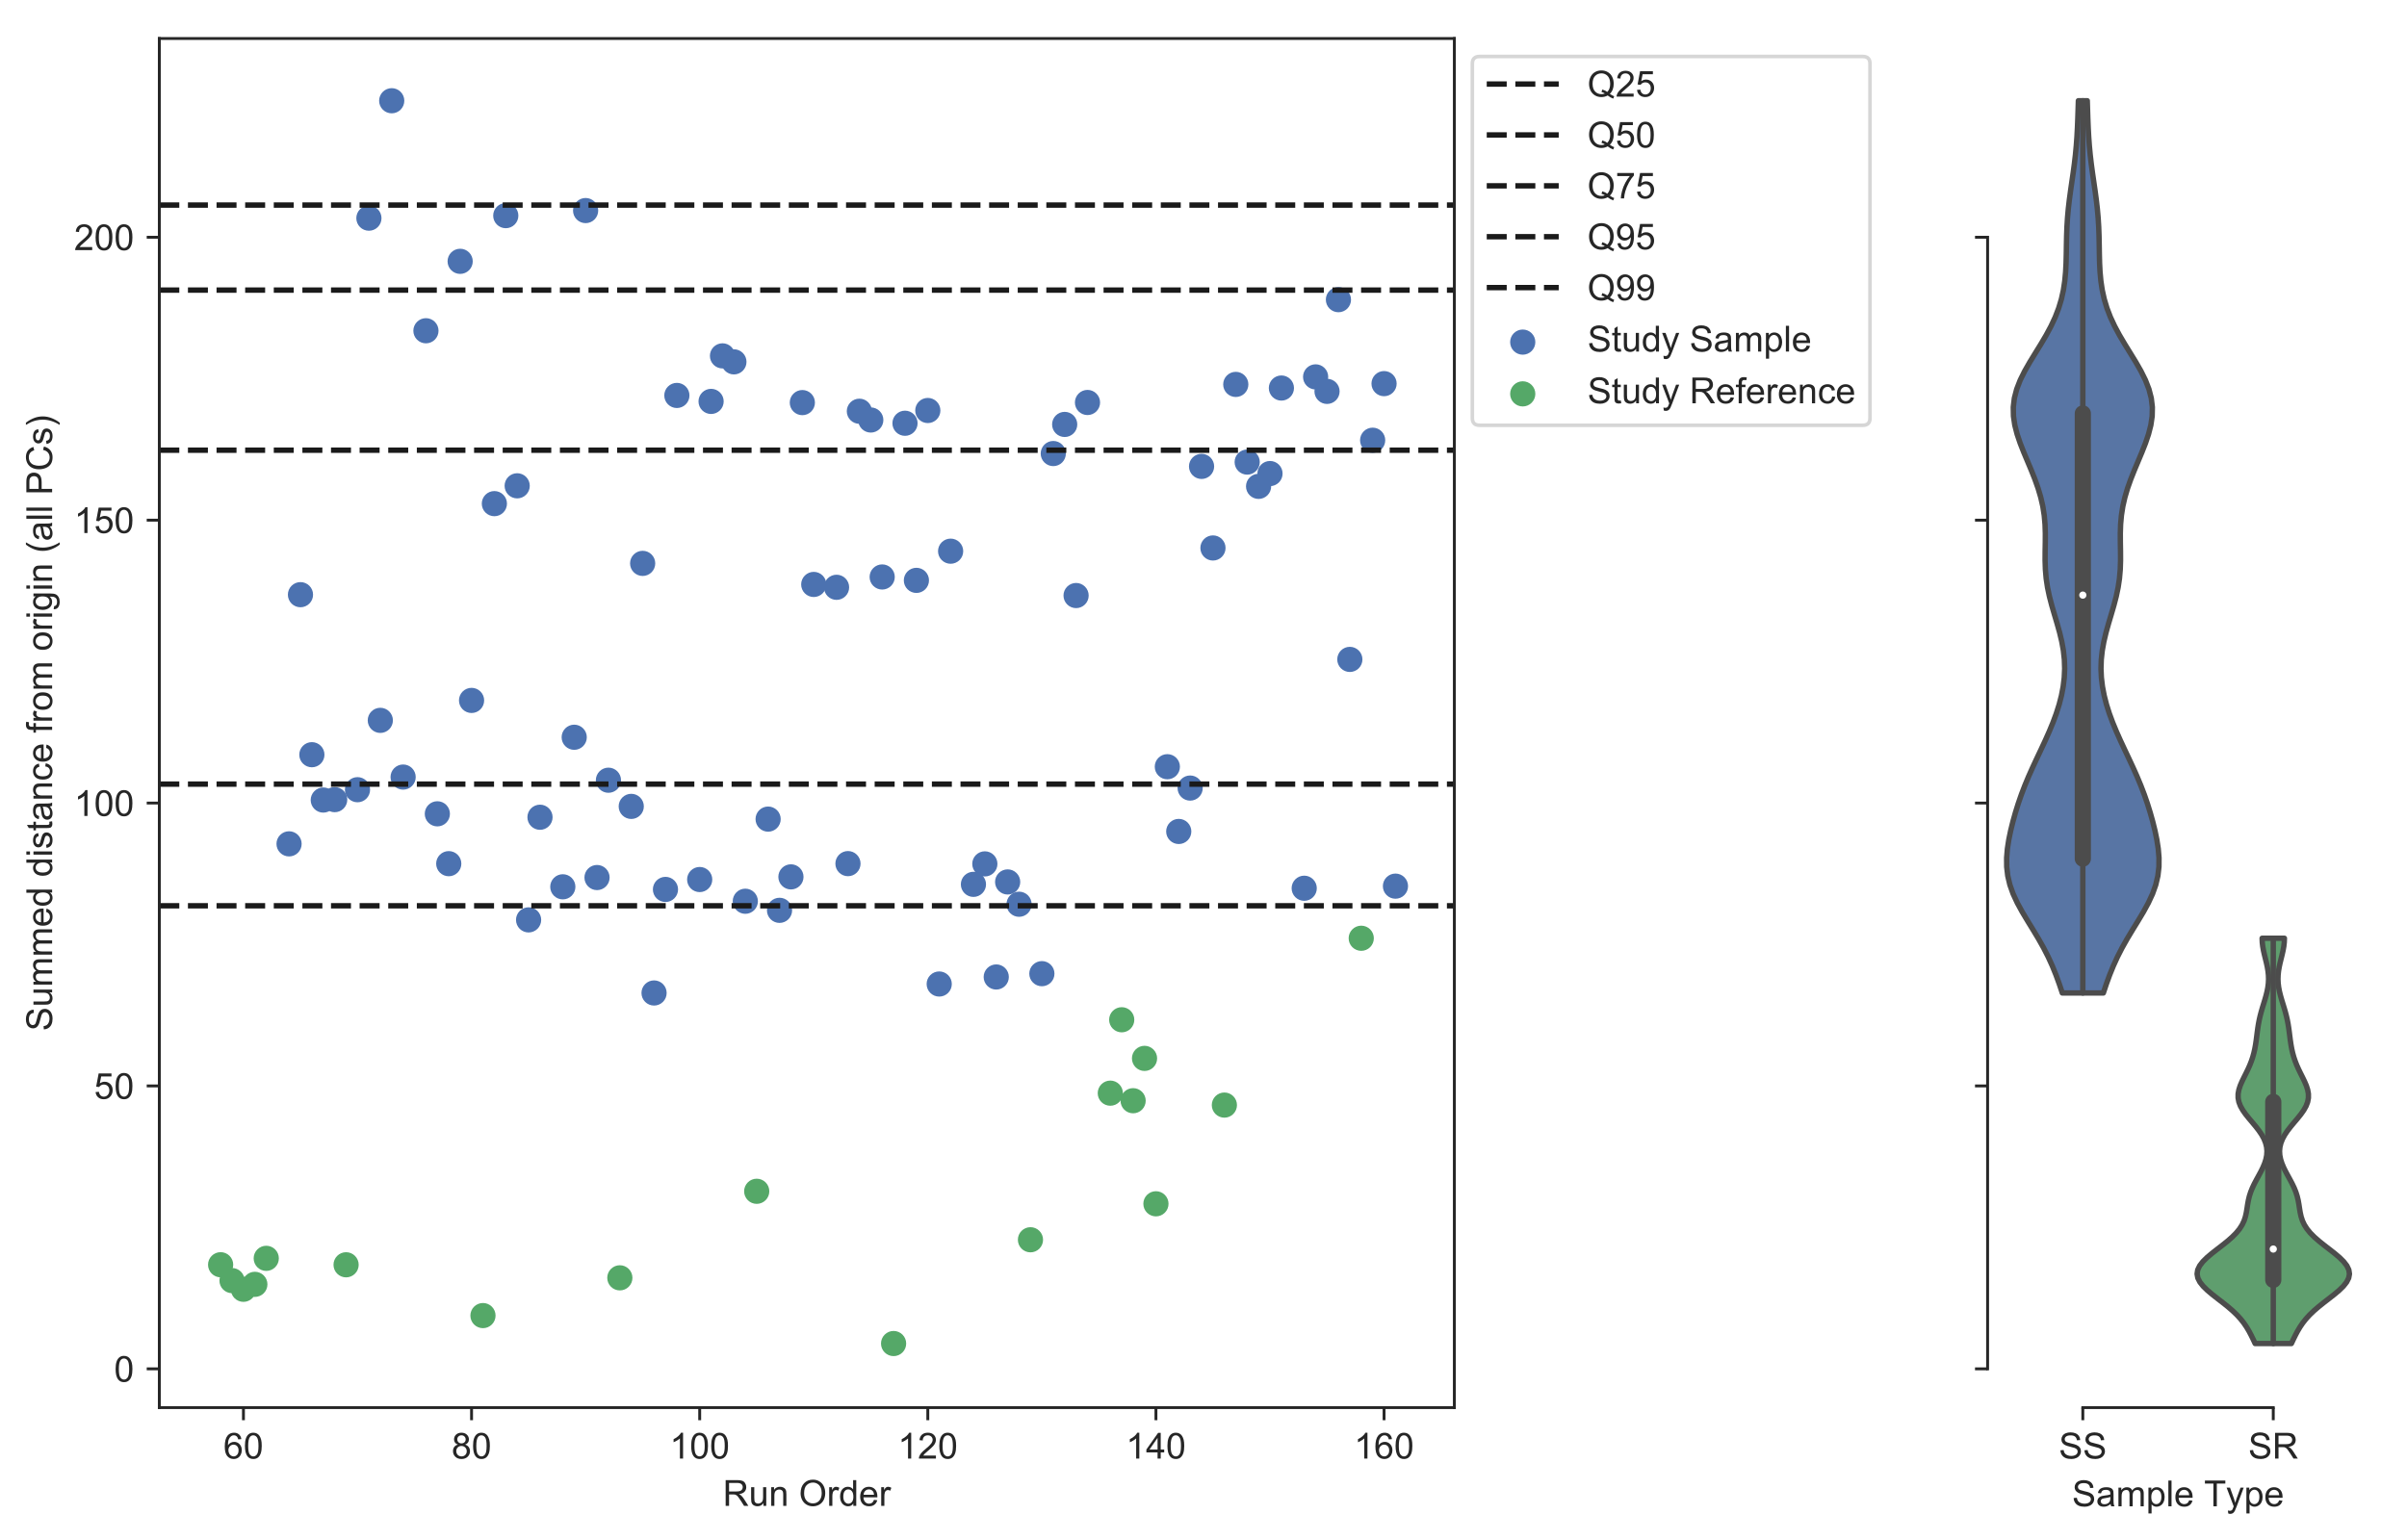 <?xml version="1.0" encoding="utf-8" standalone="no"?>
<!DOCTYPE svg PUBLIC "-//W3C//DTD SVG 1.1//EN"
  "http://www.w3.org/Graphics/SVG/1.1/DTD/svg11.dtd">
<!-- Created with matplotlib (https://matplotlib.org/) -->
<svg height="427.95pt" version="1.1" viewBox="0 0 668.767 427.95" width="668.767pt" xmlns="http://www.w3.org/2000/svg" xmlns:xlink="http://www.w3.org/1999/xlink">
 <defs>
  <style type="text/css">
*{stroke-linecap:butt;stroke-linejoin:round;}
  </style>
 </defs>
 <g id="figure_1">
  <g id="patch_1">
   <path d="M 0 427.95 
L 668.767 427.95 
L 668.767 0 
L 0 0 
z
" style="fill:#ffffff;"/>
  </g>
  <g id="axes_1">
   <g id="patch_2">
    <path d="M 44.267 391.22 
L 404.081 391.22 
L 404.081 10.7 
L 44.267 10.7 
z
" style="fill:#ffffff;"/>
   </g>
   <g id="matplotlib.axis_1">
    <g id="xtick_1">
     <g id="line2d_1">
      <defs>
       <path d="M 0 0 
L 0 3.5 
" id="m62539d542c" style="stroke:#262626;stroke-width:0.8;"/>
      </defs>
      <g>
       <use style="fill:#262626;stroke:#262626;stroke-width:0.8;" x="67.637" xlink:href="#m62539d542c" y="391.22"/>
      </g>
     </g>
     <g id="text_1">
      <!-- 60 -->
      <defs>
       <path d="M 49.75 54.047 
L 41.016 53.375 
Q 39.844 58.547 37.703 60.891 
Q 34.125 64.656 28.906 64.656 
Q 24.703 64.656 21.531 62.312 
Q 17.391 59.281 14.984 53.469 
Q 12.594 47.656 12.5 36.922 
Q 15.672 41.75 20.266 44.094 
Q 24.859 46.438 29.891 46.438 
Q 38.672 46.438 44.844 39.969 
Q 51.031 33.5 51.031 23.25 
Q 51.031 16.5 48.125 10.719 
Q 45.219 4.938 40.141 1.859 
Q 35.062 -1.219 28.609 -1.219 
Q 17.625 -1.219 10.688 6.859 
Q 3.766 14.938 3.766 33.5 
Q 3.766 54.25 11.422 63.672 
Q 18.109 71.875 29.438 71.875 
Q 37.891 71.875 43.281 67.141 
Q 48.688 62.406 49.75 54.047 
z
M 13.875 23.188 
Q 13.875 18.656 15.797 14.5 
Q 17.719 10.359 21.188 8.172 
Q 24.656 6 28.469 6 
Q 34.031 6 38.031 10.484 
Q 42.047 14.984 42.047 22.703 
Q 42.047 30.125 38.078 34.391 
Q 34.125 38.672 28.125 38.672 
Q 22.172 38.672 18.016 34.391 
Q 13.875 30.125 13.875 23.188 
z
" id="ArialMT-54"/>
       <path d="M 4.156 35.297 
Q 4.156 48 6.766 55.734 
Q 9.375 63.484 14.516 67.672 
Q 19.672 71.875 27.484 71.875 
Q 33.25 71.875 37.594 69.547 
Q 41.938 67.234 44.766 62.859 
Q 47.609 58.5 49.219 52.219 
Q 50.828 45.953 50.828 35.297 
Q 50.828 22.703 48.234 14.969 
Q 45.656 7.234 40.5 3 
Q 35.359 -1.219 27.484 -1.219 
Q 17.141 -1.219 11.234 6.203 
Q 4.156 15.141 4.156 35.297 
z
M 13.188 35.297 
Q 13.188 17.672 17.312 11.828 
Q 21.438 6 27.484 6 
Q 33.547 6 37.672 11.859 
Q 41.797 17.719 41.797 35.297 
Q 41.797 52.984 37.672 58.781 
Q 33.547 64.594 27.391 64.594 
Q 21.344 64.594 17.719 59.469 
Q 13.188 52.938 13.188 35.297 
z
" id="ArialMT-48"/>
      </defs>
      <g style="fill:#262626;" transform="translate(62.076 405.378)scale(0.1 -0.1)">
       <use xlink:href="#ArialMT-54"/>
       <use x="55.615" xlink:href="#ArialMT-48"/>
      </g>
     </g>
    </g>
    <g id="xtick_2">
     <g id="line2d_2">
      <g>
       <use style="fill:#262626;stroke:#262626;stroke-width:0.8;" x="131.02" xlink:href="#m62539d542c" y="391.22"/>
      </g>
     </g>
     <g id="text_2">
      <!-- 80 -->
      <defs>
       <path d="M 17.672 38.812 
Q 12.203 40.828 9.562 44.531 
Q 6.938 48.25 6.938 53.422 
Q 6.938 61.234 12.547 66.547 
Q 18.172 71.875 27.484 71.875 
Q 36.859 71.875 42.578 66.422 
Q 48.297 60.984 48.297 53.172 
Q 48.297 48.188 45.672 44.5 
Q 43.062 40.828 37.75 38.812 
Q 44.344 36.672 47.781 31.875 
Q 51.219 27.094 51.219 20.453 
Q 51.219 11.281 44.719 5.031 
Q 38.234 -1.219 27.641 -1.219 
Q 17.047 -1.219 10.547 5.047 
Q 4.047 11.328 4.047 20.703 
Q 4.047 27.688 7.594 32.391 
Q 11.141 37.109 17.672 38.812 
z
M 15.922 53.719 
Q 15.922 48.641 19.188 45.406 
Q 22.469 42.188 27.688 42.188 
Q 32.766 42.188 36.016 45.375 
Q 39.266 48.578 39.266 53.219 
Q 39.266 58.062 35.906 61.359 
Q 32.562 64.656 27.594 64.656 
Q 22.562 64.656 19.234 61.422 
Q 15.922 58.203 15.922 53.719 
z
M 13.094 20.656 
Q 13.094 16.891 14.875 13.375 
Q 16.656 9.859 20.172 7.922 
Q 23.688 6 27.734 6 
Q 34.031 6 38.125 10.047 
Q 42.234 14.109 42.234 20.359 
Q 42.234 26.703 38.016 30.859 
Q 33.797 35.016 27.438 35.016 
Q 21.234 35.016 17.156 30.906 
Q 13.094 26.812 13.094 20.656 
z
" id="ArialMT-56"/>
      </defs>
      <g style="fill:#262626;" transform="translate(125.459 405.378)scale(0.1 -0.1)">
       <use xlink:href="#ArialMT-56"/>
       <use x="55.615" xlink:href="#ArialMT-48"/>
      </g>
     </g>
    </g>
    <g id="xtick_3">
     <g id="line2d_3">
      <g>
       <use style="fill:#262626;stroke:#262626;stroke-width:0.8;" x="194.403" xlink:href="#m62539d542c" y="391.22"/>
      </g>
     </g>
     <g id="text_3">
      <!-- 100 -->
      <defs>
       <path d="M 37.25 0 
L 28.469 0 
L 28.469 56 
Q 25.297 52.984 20.141 49.953 
Q 14.984 46.922 10.891 45.406 
L 10.891 53.906 
Q 18.266 57.375 23.781 62.297 
Q 29.297 67.234 31.594 71.875 
L 37.25 71.875 
z
" id="ArialMT-49"/>
      </defs>
      <g style="fill:#262626;" transform="translate(186.061 405.378)scale(0.1 -0.1)">
       <use xlink:href="#ArialMT-49"/>
       <use x="55.615" xlink:href="#ArialMT-48"/>
       <use x="111.23" xlink:href="#ArialMT-48"/>
      </g>
     </g>
    </g>
    <g id="xtick_4">
     <g id="line2d_4">
      <g>
       <use style="fill:#262626;stroke:#262626;stroke-width:0.8;" x="257.785" xlink:href="#m62539d542c" y="391.22"/>
      </g>
     </g>
     <g id="text_4">
      <!-- 120 -->
      <defs>
       <path d="M 50.344 8.453 
L 50.344 0 
L 3.031 0 
Q 2.938 3.172 4.047 6.109 
Q 5.859 10.938 9.828 15.625 
Q 13.812 20.312 21.344 26.469 
Q 33.016 36.031 37.109 41.625 
Q 41.219 47.219 41.219 52.203 
Q 41.219 57.422 37.469 61 
Q 33.734 64.594 27.734 64.594 
Q 21.391 64.594 17.578 60.781 
Q 13.766 56.984 13.719 50.25 
L 4.688 51.172 
Q 5.609 61.281 11.656 66.578 
Q 17.719 71.875 27.938 71.875 
Q 38.234 71.875 44.234 66.156 
Q 50.25 60.453 50.25 52 
Q 50.25 47.703 48.484 43.547 
Q 46.734 39.406 42.656 34.812 
Q 38.578 30.219 29.109 22.219 
Q 21.188 15.578 18.938 13.203 
Q 16.703 10.844 15.234 8.453 
z
" id="ArialMT-50"/>
      </defs>
      <g style="fill:#262626;" transform="translate(249.444 405.378)scale(0.1 -0.1)">
       <use xlink:href="#ArialMT-49"/>
       <use x="55.615" xlink:href="#ArialMT-50"/>
       <use x="111.23" xlink:href="#ArialMT-48"/>
      </g>
     </g>
    </g>
    <g id="xtick_5">
     <g id="line2d_5">
      <g>
       <use style="fill:#262626;stroke:#262626;stroke-width:0.8;" x="321.168" xlink:href="#m62539d542c" y="391.22"/>
      </g>
     </g>
     <g id="text_5">
      <!-- 140 -->
      <defs>
       <path d="M 32.328 0 
L 32.328 17.141 
L 1.266 17.141 
L 1.266 25.203 
L 33.938 71.578 
L 41.109 71.578 
L 41.109 25.203 
L 50.781 25.203 
L 50.781 17.141 
L 41.109 17.141 
L 41.109 0 
z
M 32.328 25.203 
L 32.328 57.469 
L 9.906 25.203 
z
" id="ArialMT-52"/>
      </defs>
      <g style="fill:#262626;" transform="translate(312.826 405.378)scale(0.1 -0.1)">
       <use xlink:href="#ArialMT-49"/>
       <use x="55.615" xlink:href="#ArialMT-52"/>
       <use x="111.23" xlink:href="#ArialMT-48"/>
      </g>
     </g>
    </g>
    <g id="xtick_6">
     <g id="line2d_6">
      <g>
       <use style="fill:#262626;stroke:#262626;stroke-width:0.8;" x="384.55" xlink:href="#m62539d542c" y="391.22"/>
      </g>
     </g>
     <g id="text_6">
      <!-- 160 -->
      <g style="fill:#262626;" transform="translate(376.209 405.378)scale(0.1 -0.1)">
       <use xlink:href="#ArialMT-49"/>
       <use x="55.615" xlink:href="#ArialMT-54"/>
       <use x="111.23" xlink:href="#ArialMT-48"/>
      </g>
     </g>
    </g>
    <g id="text_7">
     <!-- Run Order -->
     <defs>
      <path d="M 7.859 0 
L 7.859 71.578 
L 39.594 71.578 
Q 49.172 71.578 54.141 69.641 
Q 59.125 67.719 62.109 62.828 
Q 65.094 57.953 65.094 52.047 
Q 65.094 44.438 60.156 39.203 
Q 55.219 33.984 44.922 32.562 
Q 48.688 30.766 50.641 29 
Q 54.781 25.203 58.5 19.484 
L 70.953 0 
L 59.031 0 
L 49.562 14.891 
Q 45.406 21.344 42.719 24.75 
Q 40.047 28.172 37.922 29.531 
Q 35.797 30.906 33.594 31.453 
Q 31.984 31.781 28.328 31.781 
L 17.328 31.781 
L 17.328 0 
z
M 17.328 39.984 
L 37.703 39.984 
Q 44.188 39.984 47.844 41.328 
Q 51.516 42.672 53.422 45.625 
Q 55.328 48.578 55.328 52.047 
Q 55.328 57.125 51.641 60.391 
Q 47.953 63.672 39.984 63.672 
L 17.328 63.672 
z
" id="ArialMT-82"/>
      <path d="M 40.578 0 
L 40.578 7.625 
Q 34.516 -1.172 24.125 -1.172 
Q 19.531 -1.172 15.547 0.578 
Q 11.578 2.344 9.641 5 
Q 7.719 7.672 6.938 11.531 
Q 6.391 14.109 6.391 19.734 
L 6.391 51.859 
L 15.188 51.859 
L 15.188 23.094 
Q 15.188 16.219 15.719 13.812 
Q 16.547 10.359 19.234 8.375 
Q 21.922 6.391 25.875 6.391 
Q 29.828 6.391 33.297 8.422 
Q 36.766 10.453 38.203 13.938 
Q 39.656 17.438 39.656 24.078 
L 39.656 51.859 
L 48.438 51.859 
L 48.438 0 
z
" id="ArialMT-117"/>
      <path d="M 6.594 0 
L 6.594 51.859 
L 14.5 51.859 
L 14.5 44.484 
Q 20.219 53.031 31 53.031 
Q 35.688 53.031 39.625 51.344 
Q 43.562 49.656 45.516 46.922 
Q 47.469 44.188 48.25 40.438 
Q 48.734 37.984 48.734 31.891 
L 48.734 0 
L 39.938 0 
L 39.938 31.547 
Q 39.938 36.922 38.906 39.578 
Q 37.891 42.234 35.281 43.812 
Q 32.672 45.406 29.156 45.406 
Q 23.531 45.406 19.453 41.844 
Q 15.375 38.281 15.375 28.328 
L 15.375 0 
z
" id="ArialMT-110"/>
      <path id="ArialMT-32"/>
      <path d="M 4.828 34.859 
Q 4.828 52.688 14.391 62.766 
Q 23.969 72.859 39.109 72.859 
Q 49.031 72.859 56.984 68.109 
Q 64.938 63.375 69.109 54.906 
Q 73.297 46.438 73.297 35.688 
Q 73.297 24.812 68.891 16.219 
Q 64.5 7.625 56.438 3.203 
Q 48.391 -1.219 39.062 -1.219 
Q 28.953 -1.219 20.984 3.656 
Q 13.031 8.547 8.922 16.984 
Q 4.828 25.438 4.828 34.859 
z
M 14.594 34.719 
Q 14.594 21.781 21.547 14.328 
Q 28.516 6.891 39.016 6.891 
Q 49.703 6.891 56.609 14.406 
Q 63.531 21.922 63.531 35.75 
Q 63.531 44.484 60.578 51 
Q 57.625 57.516 51.922 61.109 
Q 46.234 64.703 39.156 64.703 
Q 29.109 64.703 21.844 57.781 
Q 14.594 50.875 14.594 34.719 
z
" id="ArialMT-79"/>
      <path d="M 6.5 0 
L 6.5 51.859 
L 14.406 51.859 
L 14.406 44 
Q 17.438 49.516 20 51.266 
Q 22.562 53.031 25.641 53.031 
Q 30.078 53.031 34.672 50.203 
L 31.641 42.047 
Q 28.422 43.953 25.203 43.953 
Q 22.312 43.953 20.016 42.219 
Q 17.719 40.484 16.75 37.406 
Q 15.281 32.719 15.281 27.156 
L 15.281 0 
z
" id="ArialMT-114"/>
      <path d="M 40.234 0 
L 40.234 6.547 
Q 35.297 -1.172 25.734 -1.172 
Q 19.531 -1.172 14.328 2.25 
Q 9.125 5.672 6.266 11.797 
Q 3.422 17.922 3.422 25.875 
Q 3.422 33.641 6 39.969 
Q 8.594 46.297 13.766 49.656 
Q 18.953 53.031 25.344 53.031 
Q 30.031 53.031 33.688 51.047 
Q 37.359 49.078 39.656 45.906 
L 39.656 71.578 
L 48.391 71.578 
L 48.391 0 
z
M 12.453 25.875 
Q 12.453 15.922 16.641 10.984 
Q 20.844 6.062 26.562 6.062 
Q 32.328 6.062 36.344 10.766 
Q 40.375 15.484 40.375 25.141 
Q 40.375 35.797 36.266 40.766 
Q 32.172 45.75 26.172 45.75 
Q 20.312 45.75 16.375 40.969 
Q 12.453 36.188 12.453 25.875 
z
" id="ArialMT-100"/>
      <path d="M 42.094 16.703 
L 51.172 15.578 
Q 49.031 7.625 43.219 3.219 
Q 37.406 -1.172 28.375 -1.172 
Q 17 -1.172 10.328 5.828 
Q 3.656 12.844 3.656 25.484 
Q 3.656 38.578 10.391 45.797 
Q 17.141 53.031 27.875 53.031 
Q 38.281 53.031 44.875 45.953 
Q 51.469 38.875 51.469 26.031 
Q 51.469 25.25 51.422 23.688 
L 12.75 23.688 
Q 13.234 15.141 17.578 10.594 
Q 21.922 6.062 28.422 6.062 
Q 33.25 6.062 36.672 8.594 
Q 40.094 11.141 42.094 16.703 
z
M 13.234 30.906 
L 42.188 30.906 
Q 41.609 37.453 38.875 40.719 
Q 34.672 45.797 27.984 45.797 
Q 21.922 45.797 17.797 41.75 
Q 13.672 37.703 13.234 30.906 
z
" id="ArialMT-101"/>
     </defs>
     <g style="fill:#262626;" transform="translate(200.833 418.523)scale(0.1 -0.1)">
      <use xlink:href="#ArialMT-82"/>
      <use x="72.217" xlink:href="#ArialMT-117"/>
      <use x="127.832" xlink:href="#ArialMT-110"/>
      <use x="183.447" xlink:href="#ArialMT-32"/>
      <use x="211.23" xlink:href="#ArialMT-79"/>
      <use x="289.014" xlink:href="#ArialMT-114"/>
      <use x="322.314" xlink:href="#ArialMT-100"/>
      <use x="377.93" xlink:href="#ArialMT-101"/>
      <use x="433.545" xlink:href="#ArialMT-114"/>
     </g>
    </g>
   </g>
   <g id="matplotlib.axis_2">
    <g id="ytick_1">
     <g id="line2d_7">
      <defs>
       <path d="M 0 0 
L -3.5 0 
" id="mbb0aff3f59" style="stroke:#262626;stroke-width:0.8;"/>
      </defs>
      <g>
       <use style="fill:#262626;stroke:#262626;stroke-width:0.8;" x="44.267" xlink:href="#mbb0aff3f59" y="380.442"/>
      </g>
     </g>
     <g id="text_8">
      <!-- 0 -->
      <g style="fill:#262626;" transform="translate(31.706 384.021)scale(0.1 -0.1)">
       <use xlink:href="#ArialMT-48"/>
      </g>
     </g>
    </g>
    <g id="ytick_2">
     <g id="line2d_8">
      <g>
       <use style="fill:#262626;stroke:#262626;stroke-width:0.8;" x="44.267" xlink:href="#mbb0aff3f59" y="301.815"/>
      </g>
     </g>
     <g id="text_9">
      <!-- 50 -->
      <defs>
       <path d="M 4.156 18.75 
L 13.375 19.531 
Q 14.406 12.797 18.141 9.391 
Q 21.875 6 27.156 6 
Q 33.5 6 37.891 10.781 
Q 42.281 15.578 42.281 23.484 
Q 42.281 31 38.062 35.344 
Q 33.844 39.703 27 39.703 
Q 22.75 39.703 19.328 37.766 
Q 15.922 35.844 13.969 32.766 
L 5.719 33.844 
L 12.641 70.609 
L 48.25 70.609 
L 48.25 62.203 
L 19.672 62.203 
L 15.828 42.969 
Q 22.266 47.469 29.344 47.469 
Q 38.719 47.469 45.156 40.969 
Q 51.609 34.469 51.609 24.266 
Q 51.609 14.547 45.953 7.469 
Q 39.062 -1.219 27.156 -1.219 
Q 17.391 -1.219 11.203 4.25 
Q 5.031 9.719 4.156 18.75 
z
" id="ArialMT-53"/>
      </defs>
      <g style="fill:#262626;" transform="translate(26.145 305.394)scale(0.1 -0.1)">
       <use xlink:href="#ArialMT-53"/>
       <use x="55.615" xlink:href="#ArialMT-48"/>
      </g>
     </g>
    </g>
    <g id="ytick_3">
     <g id="line2d_9">
      <g>
       <use style="fill:#262626;stroke:#262626;stroke-width:0.8;" x="44.267" xlink:href="#mbb0aff3f59" y="223.189"/>
      </g>
     </g>
     <g id="text_10">
      <!-- 100 -->
      <g style="fill:#262626;" transform="translate(20.584 226.768)scale(0.1 -0.1)">
       <use xlink:href="#ArialMT-49"/>
       <use x="55.615" xlink:href="#ArialMT-48"/>
       <use x="111.23" xlink:href="#ArialMT-48"/>
      </g>
     </g>
    </g>
    <g id="ytick_4">
     <g id="line2d_10">
      <g>
       <use style="fill:#262626;stroke:#262626;stroke-width:0.8;" x="44.267" xlink:href="#mbb0aff3f59" y="144.562"/>
      </g>
     </g>
     <g id="text_11">
      <!-- 150 -->
      <g style="fill:#262626;" transform="translate(20.584 148.141)scale(0.1 -0.1)">
       <use xlink:href="#ArialMT-49"/>
       <use x="55.615" xlink:href="#ArialMT-53"/>
       <use x="111.23" xlink:href="#ArialMT-48"/>
      </g>
     </g>
    </g>
    <g id="ytick_5">
     <g id="line2d_11">
      <g>
       <use style="fill:#262626;stroke:#262626;stroke-width:0.8;" x="44.267" xlink:href="#mbb0aff3f59" y="65.935"/>
      </g>
     </g>
     <g id="text_12">
      <!-- 200 -->
      <g style="fill:#262626;" transform="translate(20.584 69.514)scale(0.1 -0.1)">
       <use xlink:href="#ArialMT-50"/>
       <use x="55.615" xlink:href="#ArialMT-48"/>
       <use x="111.23" xlink:href="#ArialMT-48"/>
      </g>
     </g>
    </g>
    <g id="text_13">
     <!-- Summed distance from origin (all PCs) -->
     <defs>
      <path d="M 4.5 23 
L 13.422 23.781 
Q 14.062 18.406 16.375 14.969 
Q 18.703 11.531 23.578 9.406 
Q 28.469 7.281 34.578 7.281 
Q 39.984 7.281 44.141 8.891 
Q 48.297 10.5 50.312 13.297 
Q 52.344 16.109 52.344 19.438 
Q 52.344 22.797 50.391 25.312 
Q 48.438 27.828 43.953 29.547 
Q 41.062 30.672 31.203 33.031 
Q 21.344 35.406 17.391 37.5 
Q 12.25 40.188 9.734 44.156 
Q 7.234 48.141 7.234 53.078 
Q 7.234 58.5 10.297 63.203 
Q 13.375 67.922 19.281 70.359 
Q 25.203 72.797 32.422 72.797 
Q 40.375 72.797 46.453 70.234 
Q 52.547 67.672 55.812 62.688 
Q 59.078 57.719 59.328 51.422 
L 50.25 50.734 
Q 49.516 57.516 45.281 60.984 
Q 41.062 64.453 32.812 64.453 
Q 24.219 64.453 20.281 61.297 
Q 16.359 58.156 16.359 53.719 
Q 16.359 49.859 19.141 47.359 
Q 21.875 44.875 33.422 42.266 
Q 44.969 39.656 49.266 37.703 
Q 55.516 34.812 58.484 30.391 
Q 61.469 25.984 61.469 20.219 
Q 61.469 14.5 58.203 9.438 
Q 54.938 4.391 48.797 1.578 
Q 42.672 -1.219 35.016 -1.219 
Q 25.297 -1.219 18.719 1.609 
Q 12.156 4.438 8.422 10.125 
Q 4.688 15.828 4.5 23 
z
" id="ArialMT-83"/>
      <path d="M 6.594 0 
L 6.594 51.859 
L 14.453 51.859 
L 14.453 44.578 
Q 16.891 48.391 20.938 50.703 
Q 25 53.031 30.172 53.031 
Q 35.938 53.031 39.625 50.641 
Q 43.312 48.25 44.828 43.953 
Q 50.984 53.031 60.844 53.031 
Q 68.562 53.031 72.703 48.75 
Q 76.859 44.484 76.859 35.594 
L 76.859 0 
L 68.109 0 
L 68.109 32.672 
Q 68.109 37.938 67.25 40.25 
Q 66.406 42.578 64.156 43.984 
Q 61.922 45.406 58.891 45.406 
Q 53.422 45.406 49.797 41.766 
Q 46.188 38.141 46.188 30.125 
L 46.188 0 
L 37.406 0 
L 37.406 33.688 
Q 37.406 39.547 35.25 42.469 
Q 33.109 45.406 28.219 45.406 
Q 24.516 45.406 21.359 43.453 
Q 18.219 41.5 16.797 37.734 
Q 15.375 33.984 15.375 26.906 
L 15.375 0 
z
" id="ArialMT-109"/>
      <path d="M 6.641 61.469 
L 6.641 71.578 
L 15.438 71.578 
L 15.438 61.469 
z
M 6.641 0 
L 6.641 51.859 
L 15.438 51.859 
L 15.438 0 
z
" id="ArialMT-105"/>
      <path d="M 3.078 15.484 
L 11.766 16.844 
Q 12.5 11.625 15.844 8.844 
Q 19.188 6.062 25.203 6.062 
Q 31.25 6.062 34.172 8.516 
Q 37.109 10.984 37.109 14.312 
Q 37.109 17.281 34.516 19 
Q 32.719 20.172 25.531 21.969 
Q 15.875 24.422 12.141 26.203 
Q 8.406 27.984 6.469 31.125 
Q 4.547 34.281 4.547 38.094 
Q 4.547 41.547 6.125 44.5 
Q 7.719 47.469 10.453 49.422 
Q 12.5 50.922 16.031 51.969 
Q 19.578 53.031 23.641 53.031 
Q 29.734 53.031 34.344 51.266 
Q 38.969 49.516 41.156 46.5 
Q 43.359 43.5 44.188 38.484 
L 35.594 37.312 
Q 35.016 41.312 32.203 43.547 
Q 29.391 45.797 24.266 45.797 
Q 18.219 45.797 15.625 43.797 
Q 13.031 41.797 13.031 39.109 
Q 13.031 37.406 14.109 36.031 
Q 15.188 34.625 17.484 33.688 
Q 18.797 33.203 25.25 31.453 
Q 34.578 28.953 38.25 27.359 
Q 41.938 25.781 44.031 22.75 
Q 46.141 19.734 46.141 15.234 
Q 46.141 10.844 43.578 6.953 
Q 41.016 3.078 36.172 0.953 
Q 31.344 -1.172 25.25 -1.172 
Q 15.141 -1.172 9.844 3.031 
Q 4.547 7.234 3.078 15.484 
z
" id="ArialMT-115"/>
      <path d="M 25.781 7.859 
L 27.047 0.094 
Q 23.344 -0.688 20.406 -0.688 
Q 15.625 -0.688 12.984 0.828 
Q 10.359 2.344 9.281 4.812 
Q 8.203 7.281 8.203 15.188 
L 8.203 45.016 
L 1.766 45.016 
L 1.766 51.859 
L 8.203 51.859 
L 8.203 64.703 
L 16.938 69.969 
L 16.938 51.859 
L 25.781 51.859 
L 25.781 45.016 
L 16.938 45.016 
L 16.938 14.703 
Q 16.938 10.938 17.406 9.859 
Q 17.875 8.797 18.922 8.156 
Q 19.969 7.516 21.922 7.516 
Q 23.391 7.516 25.781 7.859 
z
" id="ArialMT-116"/>
      <path d="M 40.438 6.391 
Q 35.547 2.25 31.031 0.531 
Q 26.516 -1.172 21.344 -1.172 
Q 12.797 -1.172 8.203 3 
Q 3.609 7.172 3.609 13.672 
Q 3.609 17.484 5.344 20.625 
Q 7.078 23.781 9.891 25.688 
Q 12.703 27.594 16.219 28.562 
Q 18.797 29.25 24.031 29.891 
Q 34.672 31.156 39.703 32.906 
Q 39.75 34.719 39.75 35.203 
Q 39.75 40.578 37.25 42.781 
Q 33.891 45.75 27.25 45.75 
Q 21.047 45.75 18.094 43.578 
Q 15.141 41.406 13.719 35.891 
L 5.125 37.062 
Q 6.297 42.578 8.984 45.969 
Q 11.672 49.359 16.75 51.188 
Q 21.828 53.031 28.516 53.031 
Q 35.156 53.031 39.297 51.469 
Q 43.453 49.906 45.406 47.531 
Q 47.359 45.172 48.141 41.547 
Q 48.578 39.312 48.578 33.453 
L 48.578 21.734 
Q 48.578 9.469 49.141 6.219 
Q 49.703 2.984 51.375 0 
L 42.188 0 
Q 40.828 2.734 40.438 6.391 
z
M 39.703 26.031 
Q 34.906 24.078 25.344 22.703 
Q 19.922 21.922 17.672 20.938 
Q 15.438 19.969 14.203 18.094 
Q 12.984 16.219 12.984 13.922 
Q 12.984 10.406 15.641 8.062 
Q 18.312 5.719 23.438 5.719 
Q 28.516 5.719 32.469 7.938 
Q 36.422 10.156 38.281 14.016 
Q 39.703 17 39.703 22.797 
z
" id="ArialMT-97"/>
      <path d="M 40.438 19 
L 49.078 17.875 
Q 47.656 8.938 41.812 3.875 
Q 35.984 -1.172 27.484 -1.172 
Q 16.844 -1.172 10.375 5.781 
Q 3.906 12.75 3.906 25.734 
Q 3.906 34.125 6.688 40.422 
Q 9.469 46.734 15.156 49.875 
Q 20.844 53.031 27.547 53.031 
Q 35.984 53.031 41.359 48.75 
Q 46.734 44.484 48.25 36.625 
L 39.703 35.297 
Q 38.484 40.531 35.375 43.156 
Q 32.281 45.797 27.875 45.797 
Q 21.234 45.797 17.078 41.031 
Q 12.938 36.281 12.938 25.984 
Q 12.938 15.531 16.938 10.797 
Q 20.953 6.062 27.391 6.062 
Q 32.562 6.062 36.031 9.234 
Q 39.5 12.406 40.438 19 
z
" id="ArialMT-99"/>
      <path d="M 8.688 0 
L 8.688 45.016 
L 0.922 45.016 
L 0.922 51.859 
L 8.688 51.859 
L 8.688 57.375 
Q 8.688 62.594 9.625 65.141 
Q 10.891 68.562 14.078 70.672 
Q 17.281 72.797 23.047 72.797 
Q 26.766 72.797 31.25 71.922 
L 29.938 64.266 
Q 27.203 64.75 24.75 64.75 
Q 20.75 64.75 19.094 63.031 
Q 17.438 61.328 17.438 56.641 
L 17.438 51.859 
L 27.547 51.859 
L 27.547 45.016 
L 17.438 45.016 
L 17.438 0 
z
" id="ArialMT-102"/>
      <path d="M 3.328 25.922 
Q 3.328 40.328 11.328 47.266 
Q 18.016 53.031 27.641 53.031 
Q 38.328 53.031 45.109 46.016 
Q 51.906 39.016 51.906 26.656 
Q 51.906 16.656 48.906 10.906 
Q 45.906 5.172 40.156 2 
Q 34.422 -1.172 27.641 -1.172 
Q 16.75 -1.172 10.031 5.812 
Q 3.328 12.797 3.328 25.922 
z
M 12.359 25.922 
Q 12.359 15.969 16.703 11.016 
Q 21.047 6.062 27.641 6.062 
Q 34.188 6.062 38.531 11.031 
Q 42.875 16.016 42.875 26.219 
Q 42.875 35.844 38.5 40.797 
Q 34.125 45.75 27.641 45.75 
Q 21.047 45.75 16.703 40.812 
Q 12.359 35.891 12.359 25.922 
z
" id="ArialMT-111"/>
      <path d="M 4.984 -4.297 
L 13.531 -5.562 
Q 14.062 -9.516 16.5 -11.328 
Q 19.781 -13.766 25.438 -13.766 
Q 31.547 -13.766 34.859 -11.328 
Q 38.188 -8.891 39.359 -4.5 
Q 40.047 -1.812 39.984 6.781 
Q 34.234 0 25.641 0 
Q 14.938 0 9.078 7.719 
Q 3.219 15.438 3.219 26.219 
Q 3.219 33.641 5.906 39.906 
Q 8.594 46.188 13.688 49.609 
Q 18.797 53.031 25.688 53.031 
Q 34.859 53.031 40.828 45.609 
L 40.828 51.859 
L 48.922 51.859 
L 48.922 7.031 
Q 48.922 -5.078 46.453 -10.125 
Q 44 -15.188 38.641 -18.109 
Q 33.297 -21.047 25.484 -21.047 
Q 16.219 -21.047 10.5 -16.875 
Q 4.781 -12.703 4.984 -4.297 
z
M 12.25 26.859 
Q 12.25 16.656 16.297 11.969 
Q 20.359 7.281 26.469 7.281 
Q 32.516 7.281 36.609 11.938 
Q 40.719 16.609 40.719 26.562 
Q 40.719 36.078 36.5 40.906 
Q 32.281 45.75 26.312 45.75 
Q 20.453 45.75 16.344 40.984 
Q 12.25 36.234 12.25 26.859 
z
" id="ArialMT-103"/>
      <path d="M 23.391 -21.047 
Q 16.109 -11.859 11.078 0.438 
Q 6.062 12.75 6.062 25.922 
Q 6.062 37.547 9.812 48.188 
Q 14.203 60.547 23.391 72.797 
L 29.688 72.797 
Q 23.781 62.641 21.875 58.297 
Q 18.891 51.562 17.188 44.234 
Q 15.094 35.109 15.094 25.875 
Q 15.094 2.391 29.688 -21.047 
z
" id="ArialMT-40"/>
      <path d="M 6.391 0 
L 6.391 71.578 
L 15.188 71.578 
L 15.188 0 
z
" id="ArialMT-108"/>
      <path d="M 7.719 0 
L 7.719 71.578 
L 34.719 71.578 
Q 41.844 71.578 45.609 70.906 
Q 50.875 70.016 54.438 67.547 
Q 58.016 65.094 60.188 60.641 
Q 62.359 56.203 62.359 50.875 
Q 62.359 41.75 56.547 35.422 
Q 50.734 29.109 35.547 29.109 
L 17.188 29.109 
L 17.188 0 
z
M 17.188 37.547 
L 35.688 37.547 
Q 44.875 37.547 48.734 40.969 
Q 52.594 44.391 52.594 50.594 
Q 52.594 55.078 50.312 58.266 
Q 48.047 61.469 44.344 62.5 
Q 41.938 63.141 35.5 63.141 
L 17.188 63.141 
z
" id="ArialMT-80"/>
      <path d="M 58.797 25.094 
L 68.266 22.703 
Q 65.281 11.031 57.547 4.906 
Q 49.812 -1.219 38.625 -1.219 
Q 27.047 -1.219 19.797 3.484 
Q 12.547 8.203 8.766 17.141 
Q 4.984 26.078 4.984 36.328 
Q 4.984 47.516 9.25 55.828 
Q 13.531 64.156 21.406 68.469 
Q 29.297 72.797 38.766 72.797 
Q 49.516 72.797 56.828 67.328 
Q 64.156 61.859 67.047 51.953 
L 57.719 49.75 
Q 55.219 57.562 50.484 61.125 
Q 45.75 64.703 38.578 64.703 
Q 30.328 64.703 24.781 60.734 
Q 19.234 56.781 16.984 50.109 
Q 14.75 43.453 14.75 36.375 
Q 14.75 27.25 17.406 20.438 
Q 20.062 13.625 25.672 10.25 
Q 31.297 6.891 37.844 6.891 
Q 45.797 6.891 51.312 11.469 
Q 56.844 16.062 58.797 25.094 
z
" id="ArialMT-67"/>
      <path d="M 12.359 -21.047 
L 6.062 -21.047 
Q 20.656 2.391 20.656 25.875 
Q 20.656 35.062 18.562 44.094 
Q 16.891 51.422 13.922 58.156 
Q 12.016 62.547 6.062 72.797 
L 12.359 72.797 
Q 21.531 60.547 25.922 48.188 
Q 29.688 37.547 29.688 25.922 
Q 29.688 12.75 24.625 0.438 
Q 19.578 -11.859 12.359 -21.047 
z
" id="ArialMT-41"/>
     </defs>
     <g style="fill:#262626;" transform="translate(14.48 286.539)rotate(-90)scale(0.1 -0.1)">
      <use xlink:href="#ArialMT-83"/>
      <use x="66.699" xlink:href="#ArialMT-117"/>
      <use x="122.314" xlink:href="#ArialMT-109"/>
      <use x="205.615" xlink:href="#ArialMT-109"/>
      <use x="288.916" xlink:href="#ArialMT-101"/>
      <use x="344.531" xlink:href="#ArialMT-100"/>
      <use x="400.146" xlink:href="#ArialMT-32"/>
      <use x="427.93" xlink:href="#ArialMT-100"/>
      <use x="483.545" xlink:href="#ArialMT-105"/>
      <use x="505.762" xlink:href="#ArialMT-115"/>
      <use x="555.762" xlink:href="#ArialMT-116"/>
      <use x="583.545" xlink:href="#ArialMT-97"/>
      <use x="639.16" xlink:href="#ArialMT-110"/>
      <use x="694.775" xlink:href="#ArialMT-99"/>
      <use x="744.775" xlink:href="#ArialMT-101"/>
      <use x="800.391" xlink:href="#ArialMT-32"/>
      <use x="828.174" xlink:href="#ArialMT-102"/>
      <use x="855.957" xlink:href="#ArialMT-114"/>
      <use x="889.258" xlink:href="#ArialMT-111"/>
      <use x="944.873" xlink:href="#ArialMT-109"/>
      <use x="1028.174" xlink:href="#ArialMT-32"/>
      <use x="1055.957" xlink:href="#ArialMT-111"/>
      <use x="1111.572" xlink:href="#ArialMT-114"/>
      <use x="1144.873" xlink:href="#ArialMT-105"/>
      <use x="1167.09" xlink:href="#ArialMT-103"/>
      <use x="1222.705" xlink:href="#ArialMT-105"/>
      <use x="1244.922" xlink:href="#ArialMT-110"/>
      <use x="1300.537" xlink:href="#ArialMT-32"/>
      <use x="1328.32" xlink:href="#ArialMT-40"/>
      <use x="1361.621" xlink:href="#ArialMT-97"/>
      <use x="1417.236" xlink:href="#ArialMT-108"/>
      <use x="1439.453" xlink:href="#ArialMT-108"/>
      <use x="1461.67" xlink:href="#ArialMT-32"/>
      <use x="1489.453" xlink:href="#ArialMT-80"/>
      <use x="1556.152" xlink:href="#ArialMT-67"/>
      <use x="1628.369" xlink:href="#ArialMT-115"/>
      <use x="1678.369" xlink:href="#ArialMT-41"/>
     </g>
    </g>
   </g>
   <g id="PathCollection_1">
    <defs>
     <path d="M 0 3 
C 0.796 3 1.559 2.684 2.121 2.121 
C 2.684 1.559 3 0.796 3 0 
C 3 -0.796 2.684 -1.559 2.121 -2.121 
C 1.559 -2.684 0.796 -3 0 -3 
C -0.796 -3 -1.559 -2.684 -2.121 -2.121 
C -2.684 -1.559 -3 -0.796 -3 0 
C -3 0.796 -2.684 1.559 -2.121 2.121 
C -1.559 2.684 -0.796 3 0 3 
z
" id="md68a272440" style="stroke:#4c72b0;"/>
    </defs>
    <g clip-path="url(#pf493294f1b)">
     <use style="fill:#4c72b0;stroke:#4c72b0;" x="384.55" xlink:href="#md68a272440" y="106.622"/>
     <use style="fill:#4c72b0;stroke:#4c72b0;" x="140.527" xlink:href="#md68a272440" y="59.929"/>
     <use style="fill:#4c72b0;stroke:#4c72b0;" x="137.358" xlink:href="#md68a272440" y="139.976"/>
     <use style="fill:#4c72b0;stroke:#4c72b0;" x="124.682" xlink:href="#md68a272440" y="240.039"/>
     <use style="fill:#4c72b0;stroke:#4c72b0;" x="175.388" xlink:href="#md68a272440" y="224.118"/>
     <use style="fill:#4c72b0;stroke:#4c72b0;" x="375.043" xlink:href="#md68a272440" y="183.268"/>
     <use style="fill:#4c72b0;stroke:#4c72b0;" x="162.711" xlink:href="#md68a272440" y="58.522"/>
     <use style="fill:#4c72b0;stroke:#4c72b0;" x="203.91" xlink:href="#md68a272440" y="100.569"/>
     <use style="fill:#4c72b0;stroke:#4c72b0;" x="245.109" xlink:href="#md68a272440" y="160.357"/>
     <use style="fill:#4c72b0;stroke:#4c72b0;" x="165.88" xlink:href="#md68a272440" y="243.893"/>
     <use style="fill:#4c72b0;stroke:#4c72b0;" x="327.506" xlink:href="#md68a272440" y="231.085"/>
     <use style="fill:#4c72b0;stroke:#4c72b0;" x="184.895" xlink:href="#md68a272440" y="247.197"/>
     <use style="fill:#4c72b0;stroke:#4c72b0;" x="292.646" xlink:href="#md68a272440" y="126.053"/>
     <use style="fill:#4c72b0;stroke:#4c72b0;" x="222.925" xlink:href="#md68a272440" y="111.895"/>
     <use style="fill:#4c72b0;stroke:#4c72b0;" x="337.013" xlink:href="#md68a272440" y="152.296"/>
     <use style="fill:#4c72b0;stroke:#4c72b0;" x="362.366" xlink:href="#md68a272440" y="246.868"/>
     <use style="fill:#4c72b0;stroke:#4c72b0;" x="83.483" xlink:href="#md68a272440" y="165.279"/>
     <use style="fill:#4c72b0;stroke:#4c72b0;" x="150.035" xlink:href="#md68a272440" y="227.135"/>
     <use style="fill:#4c72b0;stroke:#4c72b0;" x="118.343" xlink:href="#md68a272440" y="91.926"/>
     <use style="fill:#4c72b0;stroke:#4c72b0;" x="200.741" xlink:href="#md68a272440" y="98.906"/>
     <use style="fill:#4c72b0;stroke:#4c72b0;" x="343.352" xlink:href="#md68a272440" y="106.84"/>
     <use style="fill:#4c72b0;stroke:#4c72b0;" x="387.719" xlink:href="#md68a272440" y="246.287"/>
     <use style="fill:#4c72b0;stroke:#4c72b0;" x="273.631" xlink:href="#md68a272440" y="240.101"/>
     <use style="fill:#4c72b0;stroke:#4c72b0;" x="213.417" xlink:href="#md68a272440" y="227.655"/>
     <use style="fill:#4c72b0;stroke:#4c72b0;" x="349.69" xlink:href="#md68a272440" y="135.173"/>
     <use style="fill:#4c72b0;stroke:#4c72b0;" x="257.785" xlink:href="#md68a272440" y="114.091"/>
     <use style="fill:#4c72b0;stroke:#4c72b0;" x="226.094" xlink:href="#md68a272440" y="162.434"/>
     <use style="fill:#4c72b0;stroke:#4c72b0;" x="169.049" xlink:href="#md68a272440" y="216.846"/>
     <use style="fill:#4c72b0;stroke:#4c72b0;" x="99.329" xlink:href="#md68a272440" y="219.483"/>
     <use style="fill:#4c72b0;stroke:#4c72b0;" x="283.138" xlink:href="#md68a272440" y="251.314"/>
     <use style="fill:#4c72b0;stroke:#4c72b0;" x="251.447" xlink:href="#md68a272440" y="117.634"/>
     <use style="fill:#4c72b0;stroke:#4c72b0;" x="241.939" xlink:href="#md68a272440" y="116.73"/>
     <use style="fill:#4c72b0;stroke:#4c72b0;" x="178.557" xlink:href="#md68a272440" y="156.58"/>
     <use style="fill:#4c72b0;stroke:#4c72b0;" x="181.726" xlink:href="#md68a272440" y="275.978"/>
     <use style="fill:#4c72b0;stroke:#4c72b0;" x="159.542" xlink:href="#md68a272440" y="204.905"/>
     <use style="fill:#4c72b0;stroke:#4c72b0;" x="235.601" xlink:href="#md68a272440" y="240.026"/>
     <use style="fill:#4c72b0;stroke:#4c72b0;" x="356.028" xlink:href="#md68a272440" y="107.846"/>
     <use style="fill:#4c72b0;stroke:#4c72b0;" x="302.153" xlink:href="#md68a272440" y="111.862"/>
     <use style="fill:#4c72b0;stroke:#4c72b0;" x="254.616" xlink:href="#md68a272440" y="161.302"/>
     <use style="fill:#4c72b0;stroke:#4c72b0;" x="92.99" xlink:href="#md68a272440" y="222.242"/>
     <use style="fill:#4c72b0;stroke:#4c72b0;" x="219.756" xlink:href="#md68a272440" y="243.708"/>
     <use style="fill:#4c72b0;stroke:#4c72b0;" x="121.513" xlink:href="#md68a272440" y="226.183"/>
     <use style="fill:#4c72b0;stroke:#4c72b0;" x="365.536" xlink:href="#md68a272440" y="104.748"/>
     <use style="fill:#4c72b0;stroke:#4c72b0;" x="197.572" xlink:href="#md68a272440" y="111.563"/>
     <use style="fill:#4c72b0;stroke:#4c72b0;" x="346.521" xlink:href="#md68a272440" y="128.424"/>
     <use style="fill:#4c72b0;stroke:#4c72b0;" x="207.079" xlink:href="#md68a272440" y="250.481"/>
     <use style="fill:#4c72b0;stroke:#4c72b0;" x="270.462" xlink:href="#md68a272440" y="245.784"/>
     <use style="fill:#4c72b0;stroke:#4c72b0;" x="324.337" xlink:href="#md68a272440" y="213.094"/>
     <use style="fill:#4c72b0;stroke:#4c72b0;" x="108.836" xlink:href="#md68a272440" y="27.999"/>
     <use style="fill:#4c72b0;stroke:#4c72b0;" x="238.77" xlink:href="#md68a272440" y="114.296"/>
     <use style="fill:#4c72b0;stroke:#4c72b0;" x="232.432" xlink:href="#md68a272440" y="163.228"/>
     <use style="fill:#4c72b0;stroke:#4c72b0;" x="276.8" xlink:href="#md68a272440" y="271.532"/>
     <use style="fill:#4c72b0;stroke:#4c72b0;" x="330.675" xlink:href="#md68a272440" y="219.026"/>
     <use style="fill:#4c72b0;stroke:#4c72b0;" x="89.821" xlink:href="#md68a272440" y="222.356"/>
     <use style="fill:#4c72b0;stroke:#4c72b0;" x="333.844" xlink:href="#md68a272440" y="129.624"/>
     <use style="fill:#4c72b0;stroke:#4c72b0;" x="102.498" xlink:href="#md68a272440" y="60.633"/>
     <use style="fill:#4c72b0;stroke:#4c72b0;" x="264.123" xlink:href="#md68a272440" y="153.191"/>
     <use style="fill:#4c72b0;stroke:#4c72b0;" x="289.476" xlink:href="#md68a272440" y="270.611"/>
     <use style="fill:#4c72b0;stroke:#4c72b0;" x="86.652" xlink:href="#md68a272440" y="209.755"/>
     <use style="fill:#4c72b0;stroke:#4c72b0;" x="194.403" xlink:href="#md68a272440" y="244.447"/>
     <use style="fill:#4c72b0;stroke:#4c72b0;" x="368.705" xlink:href="#md68a272440" y="108.774"/>
     <use style="fill:#4c72b0;stroke:#4c72b0;" x="371.874" xlink:href="#md68a272440" y="83.287"/>
     <use style="fill:#4c72b0;stroke:#4c72b0;" x="298.984" xlink:href="#md68a272440" y="165.518"/>
     <use style="fill:#4c72b0;stroke:#4c72b0;" x="146.866" xlink:href="#md68a272440" y="255.662"/>
     <use style="fill:#4c72b0;stroke:#4c72b0;" x="131.02" xlink:href="#md68a272440" y="194.668"/>
     <use style="fill:#4c72b0;stroke:#4c72b0;" x="279.969" xlink:href="#md68a272440" y="245.118"/>
     <use style="fill:#4c72b0;stroke:#4c72b0;" x="352.859" xlink:href="#md68a272440" y="131.615"/>
     <use style="fill:#4c72b0;stroke:#4c72b0;" x="188.064" xlink:href="#md68a272440" y="109.905"/>
     <use style="fill:#4c72b0;stroke:#4c72b0;" x="381.381" xlink:href="#md68a272440" y="122.353"/>
     <use style="fill:#4c72b0;stroke:#4c72b0;" x="260.954" xlink:href="#md68a272440" y="273.485"/>
     <use style="fill:#4c72b0;stroke:#4c72b0;" x="112.005" xlink:href="#md68a272440" y="215.97"/>
     <use style="fill:#4c72b0;stroke:#4c72b0;" x="216.586" xlink:href="#md68a272440" y="253.008"/>
     <use style="fill:#4c72b0;stroke:#4c72b0;" x="295.815" xlink:href="#md68a272440" y="117.962"/>
     <use style="fill:#4c72b0;stroke:#4c72b0;" x="127.851" xlink:href="#md68a272440" y="72.629"/>
     <use style="fill:#4c72b0;stroke:#4c72b0;" x="143.696" xlink:href="#md68a272440" y="135.021"/>
     <use style="fill:#4c72b0;stroke:#4c72b0;" x="156.373" xlink:href="#md68a272440" y="246.469"/>
     <use style="fill:#4c72b0;stroke:#4c72b0;" x="105.667" xlink:href="#md68a272440" y="200.208"/>
     <use style="fill:#4c72b0;stroke:#4c72b0;" x="80.314" xlink:href="#md68a272440" y="234.53"/>
    </g>
   </g>
   <g id="PathCollection_2">
    <defs>
     <path d="M 0 3 
C 0.796 3 1.559 2.684 2.121 2.121 
C 2.684 1.559 3 0.796 3 0 
C 3 -0.796 2.684 -1.559 2.121 -2.121 
C 1.559 -2.684 0.796 -3 0 -3 
C -0.796 -3 -1.559 -2.684 -2.121 -2.121 
C -2.684 -1.559 -3 -0.796 -3 0 
C -3 0.796 -2.684 1.559 -2.121 2.121 
C -1.559 2.684 -0.796 3 0 3 
z
" id="m5f6ed0c6f4" style="stroke:#55a868;"/>
    </defs>
    <g clip-path="url(#pf493294f1b)">
     <use style="fill:#55a868;stroke:#55a868;" x="61.299" xlink:href="#m5f6ed0c6f4" y="351.507"/>
     <use style="fill:#55a868;stroke:#55a868;" x="321.168" xlink:href="#m5f6ed0c6f4" y="334.571"/>
     <use style="fill:#55a868;stroke:#55a868;" x="64.468" xlink:href="#m5f6ed0c6f4" y="355.915"/>
     <use style="fill:#55a868;stroke:#55a868;" x="67.637" xlink:href="#m5f6ed0c6f4" y="358.33"/>
     <use style="fill:#55a868;stroke:#55a868;" x="70.806" xlink:href="#m5f6ed0c6f4" y="356.957"/>
     <use style="fill:#55a868;stroke:#55a868;" x="73.976" xlink:href="#m5f6ed0c6f4" y="349.729"/>
     <use style="fill:#55a868;stroke:#55a868;" x="308.491" xlink:href="#m5f6ed0c6f4" y="303.823"/>
     <use style="fill:#55a868;stroke:#55a868;" x="311.66" xlink:href="#m5f6ed0c6f4" y="283.422"/>
     <use style="fill:#55a868;stroke:#55a868;" x="314.829" xlink:href="#m5f6ed0c6f4" y="305.922"/>
     <use style="fill:#55a868;stroke:#55a868;" x="317.999" xlink:href="#m5f6ed0c6f4" y="294.155"/>
     <use style="fill:#55a868;stroke:#55a868;" x="96.159" xlink:href="#m5f6ed0c6f4" y="351.521"/>
     <use style="fill:#55a868;stroke:#55a868;" x="134.189" xlink:href="#m5f6ed0c6f4" y="365.64"/>
     <use style="fill:#55a868;stroke:#55a868;" x="172.219" xlink:href="#m5f6ed0c6f4" y="355.147"/>
     <use style="fill:#55a868;stroke:#55a868;" x="210.248" xlink:href="#m5f6ed0c6f4" y="331.093"/>
     <use style="fill:#55a868;stroke:#55a868;" x="248.278" xlink:href="#m5f6ed0c6f4" y="373.407"/>
     <use style="fill:#55a868;stroke:#55a868;" x="286.307" xlink:href="#m5f6ed0c6f4" y="344.566"/>
     <use style="fill:#55a868;stroke:#55a868;" x="340.183" xlink:href="#m5f6ed0c6f4" y="307.135"/>
     <use style="fill:#55a868;stroke:#55a868;" x="378.212" xlink:href="#m5f6ed0c6f4" y="260.768"/>
    </g>
   </g>
   <g id="line2d_12">
    <path clip-path="url(#pf493294f1b)" d="M 44.267 251.737 
L 404.081 251.737 
" style="fill:none;stroke:#1a1a1a;stroke-dasharray:5.55,2.4;stroke-dashoffset:0;stroke-width:1.5;"/>
   </g>
   <g id="line2d_13">
    <path clip-path="url(#pf493294f1b)" d="M 44.267 217.936 
L 404.081 217.936 
" style="fill:none;stroke:#1a1a1a;stroke-dasharray:5.55,2.4;stroke-dashoffset:0;stroke-width:1.5;"/>
   </g>
   <g id="line2d_14">
    <path clip-path="url(#pf493294f1b)" d="M 44.267 125.128 
L 404.081 125.128 
" style="fill:none;stroke:#1a1a1a;stroke-dasharray:5.55,2.4;stroke-dashoffset:0;stroke-width:1.5;"/>
   </g>
   <g id="line2d_15">
    <path clip-path="url(#pf493294f1b)" d="M 44.267 80.622 
L 404.081 80.622 
" style="fill:none;stroke:#1a1a1a;stroke-dasharray:5.55,2.4;stroke-dashoffset:0;stroke-width:1.5;"/>
   </g>
   <g id="line2d_16">
    <path clip-path="url(#pf493294f1b)" d="M 44.267 56.996 
L 404.081 56.996 
" style="fill:none;stroke:#1a1a1a;stroke-dasharray:5.55,2.4;stroke-dashoffset:0;stroke-width:1.5;"/>
   </g>
   <g id="patch_3">
    <path d="M 44.267 391.22 
L 44.267 10.7 
" style="fill:none;stroke:#262626;stroke-linecap:square;stroke-linejoin:miter;stroke-width:0.8;"/>
   </g>
   <g id="patch_4">
    <path d="M 404.081 391.22 
L 404.081 10.7 
" style="fill:none;stroke:#262626;stroke-linecap:square;stroke-linejoin:miter;stroke-width:0.8;"/>
   </g>
   <g id="patch_5">
    <path d="M 44.267 391.22 
L 404.081 391.22 
" style="fill:none;stroke:#262626;stroke-linecap:square;stroke-linejoin:miter;stroke-width:0.8;"/>
   </g>
   <g id="patch_6">
    <path d="M 44.267 10.7 
L 404.081 10.7 
" style="fill:none;stroke:#262626;stroke-linecap:square;stroke-linejoin:miter;stroke-width:0.8;"/>
   </g>
   <g id="legend_1">
    <g id="patch_7">
     <path d="M 411.081 118.195 
L 517.564 118.195 
Q 519.564 118.195 519.564 116.195 
L 519.564 17.7 
Q 519.564 15.7 517.564 15.7 
L 411.081 15.7 
Q 409.081 15.7 409.081 17.7 
L 409.081 116.195 
Q 409.081 118.195 411.081 118.195 
z
" style="fill:#ffffff;opacity:0.8;stroke:#cccccc;stroke-linejoin:miter;"/>
    </g>
    <g id="line2d_17">
     <path d="M 413.081 23.358 
L 433.081 23.358 
" style="fill:none;stroke:#1a1a1a;stroke-dasharray:5.55,2.4;stroke-dashoffset:0;stroke-width:1.5;"/>
    </g>
    <g id="line2d_18"/>
    <g id="text_14">
     <!-- Q25 -->
     <defs>
      <path d="M 61.969 7.672 
Q 68.562 3.125 74.125 1.031 
L 71.344 -5.562 
Q 63.625 -2.781 55.953 3.219 
Q 48 -1.219 38.375 -1.219 
Q 28.656 -1.219 20.75 3.469 
Q 12.844 8.156 8.562 16.641 
Q 4.297 25.141 4.297 35.797 
Q 4.297 46.391 8.594 55.078 
Q 12.891 63.766 20.828 68.312 
Q 28.766 72.859 38.578 72.859 
Q 48.484 72.859 56.438 68.141 
Q 64.406 63.422 68.578 54.953 
Q 72.75 46.484 72.75 35.844 
Q 72.75 27 70.062 19.938 
Q 67.391 12.891 61.969 7.672 
z
M 41.109 19.781 
Q 49.312 17.484 54.641 12.938 
Q 62.984 20.562 62.984 35.844 
Q 62.984 44.531 60.031 51.016 
Q 57.078 57.516 51.391 61.109 
Q 45.703 64.703 38.625 64.703 
Q 28.031 64.703 21.047 57.453 
Q 14.062 50.203 14.062 35.797 
Q 14.062 21.828 20.969 14.359 
Q 27.875 6.891 38.625 6.891 
Q 43.703 6.891 48.188 8.797 
Q 43.75 11.672 38.812 12.891 
z
" id="ArialMT-81"/>
     </defs>
     <g style="fill:#262626;" transform="translate(441.081 26.858)scale(0.1 -0.1)">
      <use xlink:href="#ArialMT-81"/>
      <use x="77.783" xlink:href="#ArialMT-50"/>
      <use x="133.398" xlink:href="#ArialMT-53"/>
     </g>
    </g>
    <g id="line2d_19">
     <path d="M 413.081 37.503 
L 433.081 37.503 
" style="fill:none;stroke:#1a1a1a;stroke-dasharray:5.55,2.4;stroke-dashoffset:0;stroke-width:1.5;"/>
    </g>
    <g id="line2d_20"/>
    <g id="text_15">
     <!-- Q50 -->
     <g style="fill:#262626;" transform="translate(441.081 41.003)scale(0.1 -0.1)">
      <use xlink:href="#ArialMT-81"/>
      <use x="77.783" xlink:href="#ArialMT-53"/>
      <use x="133.398" xlink:href="#ArialMT-48"/>
     </g>
    </g>
    <g id="line2d_21">
     <path d="M 413.081 51.648 
L 433.081 51.648 
" style="fill:none;stroke:#1a1a1a;stroke-dasharray:5.55,2.4;stroke-dashoffset:0;stroke-width:1.5;"/>
    </g>
    <g id="line2d_22"/>
    <g id="text_16">
     <!-- Q75 -->
     <defs>
      <path d="M 4.734 62.203 
L 4.734 70.656 
L 51.078 70.656 
L 51.078 63.812 
Q 44.234 56.547 37.516 44.484 
Q 30.812 32.422 27.156 19.672 
Q 24.516 10.688 23.781 0 
L 14.75 0 
Q 14.891 8.453 18.062 20.406 
Q 21.234 32.375 27.172 43.484 
Q 33.109 54.594 39.797 62.203 
z
" id="ArialMT-55"/>
     </defs>
     <g style="fill:#262626;" transform="translate(441.081 55.148)scale(0.1 -0.1)">
      <use xlink:href="#ArialMT-81"/>
      <use x="77.783" xlink:href="#ArialMT-55"/>
      <use x="133.398" xlink:href="#ArialMT-53"/>
     </g>
    </g>
    <g id="line2d_23">
     <path d="M 413.081 65.794 
L 433.081 65.794 
" style="fill:none;stroke:#1a1a1a;stroke-dasharray:5.55,2.4;stroke-dashoffset:0;stroke-width:1.5;"/>
    </g>
    <g id="line2d_24"/>
    <g id="text_17">
     <!-- Q95 -->
     <defs>
      <path d="M 5.469 16.547 
L 13.922 17.328 
Q 14.984 11.375 18.016 8.688 
Q 21.047 6 25.781 6 
Q 29.828 6 32.875 7.859 
Q 35.938 9.719 37.891 12.812 
Q 39.844 15.922 41.156 21.188 
Q 42.484 26.469 42.484 31.938 
Q 42.484 32.516 42.438 33.688 
Q 39.797 29.5 35.234 26.875 
Q 30.672 24.266 25.344 24.266 
Q 16.453 24.266 10.297 30.703 
Q 4.156 37.156 4.156 47.703 
Q 4.156 58.594 10.578 65.234 
Q 17 71.875 26.656 71.875 
Q 33.641 71.875 39.422 68.109 
Q 45.219 64.359 48.219 57.391 
Q 51.219 50.438 51.219 37.25 
Q 51.219 23.531 48.234 15.406 
Q 45.266 7.281 39.375 3.031 
Q 33.5 -1.219 25.594 -1.219 
Q 17.188 -1.219 11.859 3.438 
Q 6.547 8.109 5.469 16.547 
z
M 41.453 48.141 
Q 41.453 55.719 37.422 60.156 
Q 33.406 64.594 27.734 64.594 
Q 21.875 64.594 17.531 59.812 
Q 13.188 55.031 13.188 47.406 
Q 13.188 40.578 17.312 36.297 
Q 21.438 32.031 27.484 32.031 
Q 33.594 32.031 37.516 36.297 
Q 41.453 40.578 41.453 48.141 
z
" id="ArialMT-57"/>
     </defs>
     <g style="fill:#262626;" transform="translate(441.081 69.294)scale(0.1 -0.1)">
      <use xlink:href="#ArialMT-81"/>
      <use x="77.783" xlink:href="#ArialMT-57"/>
      <use x="133.398" xlink:href="#ArialMT-53"/>
     </g>
    </g>
    <g id="line2d_25">
     <path d="M 413.081 79.939 
L 433.081 79.939 
" style="fill:none;stroke:#1a1a1a;stroke-dasharray:5.55,2.4;stroke-dashoffset:0;stroke-width:1.5;"/>
    </g>
    <g id="line2d_26"/>
    <g id="text_18">
     <!-- Q99 -->
     <g style="fill:#262626;" transform="translate(441.081 83.439)scale(0.1 -0.1)">
      <use xlink:href="#ArialMT-81"/>
      <use x="77.783" xlink:href="#ArialMT-57"/>
      <use x="133.398" xlink:href="#ArialMT-57"/>
     </g>
    </g>
    <g id="PathCollection_3">
     <g>
      <use style="fill:#4c72b0;stroke:#4c72b0;" x="423.081" xlink:href="#md68a272440" y="95.081"/>
     </g>
    </g>
    <g id="text_19">
     <!-- Study Sample -->
     <defs>
      <path d="M 6.203 -19.969 
L 5.219 -11.719 
Q 8.109 -12.5 10.25 -12.5 
Q 13.188 -12.5 14.938 -11.516 
Q 16.703 -10.547 17.828 -8.797 
Q 18.656 -7.469 20.516 -2.25 
Q 20.75 -1.516 21.297 -0.094 
L 1.609 51.859 
L 11.078 51.859 
L 21.875 21.828 
Q 23.969 16.109 25.641 9.812 
Q 27.156 15.875 29.25 21.625 
L 40.328 51.859 
L 49.125 51.859 
L 29.391 -0.875 
Q 26.219 -9.422 24.469 -12.641 
Q 22.125 -17 19.094 -19.016 
Q 16.062 -21.047 11.859 -21.047 
Q 9.328 -21.047 6.203 -19.969 
z
" id="ArialMT-121"/>
      <path d="M 6.594 -19.875 
L 6.594 51.859 
L 14.594 51.859 
L 14.594 45.125 
Q 17.438 49.078 21 51.047 
Q 24.562 53.031 29.641 53.031 
Q 36.281 53.031 41.359 49.609 
Q 46.438 46.188 49.016 39.953 
Q 51.609 33.734 51.609 26.312 
Q 51.609 18.359 48.75 11.984 
Q 45.906 5.609 40.453 2.219 
Q 35.016 -1.172 29 -1.172 
Q 24.609 -1.172 21.109 0.688 
Q 17.625 2.547 15.375 5.375 
L 15.375 -19.875 
z
M 14.547 25.641 
Q 14.547 15.625 18.594 10.844 
Q 22.656 6.062 28.422 6.062 
Q 34.281 6.062 38.453 11.016 
Q 42.625 15.969 42.625 26.375 
Q 42.625 36.281 38.547 41.203 
Q 34.469 46.141 28.812 46.141 
Q 23.188 46.141 18.859 40.891 
Q 14.547 35.641 14.547 25.641 
z
" id="ArialMT-112"/>
     </defs>
     <g style="fill:#262626;" transform="translate(441.081 97.706)scale(0.1 -0.1)">
      <use xlink:href="#ArialMT-83"/>
      <use x="66.699" xlink:href="#ArialMT-116"/>
      <use x="94.482" xlink:href="#ArialMT-117"/>
      <use x="150.098" xlink:href="#ArialMT-100"/>
      <use x="205.713" xlink:href="#ArialMT-121"/>
      <use x="255.713" xlink:href="#ArialMT-32"/>
      <use x="283.496" xlink:href="#ArialMT-83"/>
      <use x="350.195" xlink:href="#ArialMT-97"/>
      <use x="405.811" xlink:href="#ArialMT-109"/>
      <use x="489.111" xlink:href="#ArialMT-112"/>
      <use x="544.727" xlink:href="#ArialMT-108"/>
      <use x="566.943" xlink:href="#ArialMT-101"/>
     </g>
    </g>
    <g id="PathCollection_4">
     <g>
      <use style="fill:#55a868;stroke:#55a868;" x="423.081" xlink:href="#m5f6ed0c6f4" y="109.466"/>
     </g>
    </g>
    <g id="text_20">
     <!-- Study Reference -->
     <g style="fill:#262626;" transform="translate(441.081 112.091)scale(0.1 -0.1)">
      <use xlink:href="#ArialMT-83"/>
      <use x="66.699" xlink:href="#ArialMT-116"/>
      <use x="94.482" xlink:href="#ArialMT-117"/>
      <use x="150.098" xlink:href="#ArialMT-100"/>
      <use x="205.713" xlink:href="#ArialMT-121"/>
      <use x="255.713" xlink:href="#ArialMT-32"/>
      <use x="283.496" xlink:href="#ArialMT-82"/>
      <use x="355.713" xlink:href="#ArialMT-101"/>
      <use x="411.328" xlink:href="#ArialMT-102"/>
      <use x="439.111" xlink:href="#ArialMT-101"/>
      <use x="494.727" xlink:href="#ArialMT-114"/>
      <use x="528.027" xlink:href="#ArialMT-101"/>
      <use x="583.643" xlink:href="#ArialMT-110"/>
      <use x="639.258" xlink:href="#ArialMT-99"/>
      <use x="689.258" xlink:href="#ArialMT-101"/>
     </g>
    </g>
   </g>
  </g>
  <g id="axes_2">
   <g id="patch_8">
    <path d="M 552.24 391.22 
L 658.067 391.22 
L 658.067 10.7 
L 552.24 10.7 
z
" style="fill:#ffffff;"/>
   </g>
   <g id="matplotlib.axis_3">
    <g id="xtick_7">
     <g id="line2d_27">
      <g>
       <use style="fill:#262626;stroke:#262626;stroke-width:0.8;" x="578.696" xlink:href="#m62539d542c" y="391.22"/>
      </g>
     </g>
     <g id="text_21">
      <!-- SS -->
      <g style="fill:#262626;" transform="translate(572.026 405.378)scale(0.1 -0.1)">
       <use xlink:href="#ArialMT-83"/>
       <use x="66.699" xlink:href="#ArialMT-83"/>
      </g>
     </g>
    </g>
    <g id="xtick_8">
     <g id="line2d_28">
      <g>
       <use style="fill:#262626;stroke:#262626;stroke-width:0.8;" x="631.61" xlink:href="#m62539d542c" y="391.22"/>
      </g>
     </g>
     <g id="text_22">
      <!-- SR -->
      <g style="fill:#262626;" transform="translate(624.664 405.378)scale(0.1 -0.1)">
       <use xlink:href="#ArialMT-83"/>
       <use x="66.699" xlink:href="#ArialMT-82"/>
      </g>
     </g>
    </g>
    <g id="text_23">
     <!-- Sample Type -->
     <defs>
      <path d="M 25.922 0 
L 25.922 63.141 
L 2.344 63.141 
L 2.344 71.578 
L 59.078 71.578 
L 59.078 63.141 
L 35.406 63.141 
L 35.406 0 
z
" id="ArialMT-84"/>
     </defs>
     <g style="fill:#262626;" transform="translate(575.702 418.645)scale(0.1 -0.1)">
      <use xlink:href="#ArialMT-83"/>
      <use x="66.699" xlink:href="#ArialMT-97"/>
      <use x="122.314" xlink:href="#ArialMT-109"/>
      <use x="205.615" xlink:href="#ArialMT-112"/>
      <use x="261.23" xlink:href="#ArialMT-108"/>
      <use x="283.447" xlink:href="#ArialMT-101"/>
      <use x="339.062" xlink:href="#ArialMT-32"/>
      <use x="366.83" xlink:href="#ArialMT-84"/>
      <use x="427.836" xlink:href="#ArialMT-121"/>
      <use x="477.836" xlink:href="#ArialMT-112"/>
      <use x="533.451" xlink:href="#ArialMT-101"/>
     </g>
    </g>
   </g>
   <g id="matplotlib.axis_4">
    <g id="ytick_6">
     <g id="line2d_29">
      <g>
       <use style="fill:#262626;stroke:#262626;stroke-width:0.8;" x="552.24" xlink:href="#mbb0aff3f59" y="380.442"/>
      </g>
     </g>
    </g>
    <g id="ytick_7">
     <g id="line2d_30">
      <g>
       <use style="fill:#262626;stroke:#262626;stroke-width:0.8;" x="552.24" xlink:href="#mbb0aff3f59" y="301.815"/>
      </g>
     </g>
    </g>
    <g id="ytick_8">
     <g id="line2d_31">
      <g>
       <use style="fill:#262626;stroke:#262626;stroke-width:0.8;" x="552.24" xlink:href="#mbb0aff3f59" y="223.189"/>
      </g>
     </g>
    </g>
    <g id="ytick_9">
     <g id="line2d_32">
      <g>
       <use style="fill:#262626;stroke:#262626;stroke-width:0.8;" x="552.24" xlink:href="#mbb0aff3f59" y="144.562"/>
      </g>
     </g>
    </g>
    <g id="ytick_10">
     <g id="line2d_33">
      <g>
       <use style="fill:#262626;stroke:#262626;stroke-width:0.8;" x="552.24" xlink:href="#mbb0aff3f59" y="65.935"/>
      </g>
     </g>
    </g>
   </g>
   <g id="PolyCollection_1">
    <defs>
     <path d="M 584.399 -151.971 
L 572.994 -151.971 
L 572.155 -154.476 
L 571.24 -156.981 
L 570.223 -159.486 
L 569.081 -161.991 
L 567.802 -164.496 
L 566.393 -167 
L 564.889 -169.505 
L 563.349 -172.01 
L 561.851 -174.515 
L 560.483 -177.02 
L 559.322 -179.525 
L 558.431 -182.03 
L 557.84 -184.534 
L 557.549 -187.039 
L 557.531 -189.544 
L 557.74 -192.049 
L 558.126 -194.554 
L 558.643 -197.059 
L 559.26 -199.563 
L 559.96 -202.068 
L 560.741 -204.573 
L 561.608 -207.078 
L 562.564 -209.583 
L 563.606 -212.088 
L 564.721 -214.592 
L 565.886 -217.097 
L 567.071 -219.602 
L 568.239 -222.107 
L 569.357 -224.612 
L 570.393 -227.117 
L 571.32 -229.621 
L 572.115 -232.126 
L 572.76 -234.631 
L 573.24 -237.136 
L 573.54 -239.641 
L 573.651 -242.146 
L 573.567 -244.65 
L 573.293 -247.155 
L 572.842 -249.66 
L 572.245 -252.165 
L 571.545 -254.67 
L 570.8 -257.175 
L 570.07 -259.679 
L 569.416 -262.184 
L 568.888 -264.689 
L 568.513 -267.194 
L 568.296 -269.699 
L 568.215 -272.204 
L 568.226 -274.708 
L 568.269 -277.213 
L 568.279 -279.718 
L 568.196 -282.223 
L 567.972 -284.728 
L 567.579 -287.233 
L 567.006 -289.738 
L 566.264 -292.242 
L 565.376 -294.747 
L 564.381 -297.252 
L 563.329 -299.757 
L 562.278 -302.262 
L 561.292 -304.767 
L 560.443 -307.271 
L 559.8 -309.776 
L 559.429 -312.281 
L 559.378 -314.786 
L 559.677 -317.291 
L 560.328 -319.796 
L 561.301 -322.3 
L 562.542 -324.805 
L 563.973 -327.31 
L 565.506 -329.815 
L 567.052 -332.32 
L 568.53 -334.825 
L 569.874 -337.329 
L 571.039 -339.834 
L 572 -342.339 
L 572.751 -344.844 
L 573.304 -347.349 
L 573.68 -349.854 
L 573.914 -352.358 
L 574.041 -354.863 
L 574.103 -357.368 
L 574.142 -359.873 
L 574.192 -362.378 
L 574.284 -364.883 
L 574.439 -367.387 
L 574.662 -369.892 
L 574.95 -372.397 
L 575.288 -374.902 
L 575.65 -377.407 
L 576.013 -379.912 
L 576.349 -382.416 
L 576.642 -384.921 
L 576.88 -387.426 
L 577.063 -389.931 
L 577.198 -392.436 
L 577.298 -394.941 
L 577.38 -397.446 
L 577.458 -399.95 
L 579.935 -399.95 
L 579.935 -399.95 
L 580.013 -397.446 
L 580.095 -394.941 
L 580.195 -392.436 
L 580.33 -389.931 
L 580.513 -387.426 
L 580.751 -384.921 
L 581.044 -382.416 
L 581.38 -379.912 
L 581.743 -377.407 
L 582.105 -374.902 
L 582.443 -372.397 
L 582.731 -369.892 
L 582.954 -367.387 
L 583.109 -364.883 
L 583.201 -362.378 
L 583.251 -359.873 
L 583.29 -357.368 
L 583.352 -354.863 
L 583.479 -352.358 
L 583.713 -349.854 
L 584.089 -347.349 
L 584.642 -344.844 
L 585.393 -342.339 
L 586.354 -339.834 
L 587.519 -337.329 
L 588.863 -334.825 
L 590.341 -332.32 
L 591.887 -329.815 
L 593.42 -327.31 
L 594.851 -324.805 
L 596.092 -322.3 
L 597.065 -319.796 
L 597.716 -317.291 
L 598.015 -314.786 
L 597.964 -312.281 
L 597.593 -309.776 
L 596.95 -307.271 
L 596.101 -304.767 
L 595.115 -302.262 
L 594.064 -299.757 
L 593.012 -297.252 
L 592.017 -294.747 
L 591.129 -292.242 
L 590.387 -289.738 
L 589.814 -287.233 
L 589.421 -284.728 
L 589.197 -282.223 
L 589.114 -279.718 
L 589.124 -277.213 
L 589.167 -274.708 
L 589.178 -272.204 
L 589.097 -269.699 
L 588.88 -267.194 
L 588.505 -264.689 
L 587.977 -262.184 
L 587.323 -259.679 
L 586.593 -257.175 
L 585.848 -254.67 
L 585.148 -252.165 
L 584.551 -249.66 
L 584.1 -247.155 
L 583.826 -244.65 
L 583.742 -242.146 
L 583.853 -239.641 
L 584.153 -237.136 
L 584.633 -234.631 
L 585.278 -232.126 
L 586.073 -229.621 
L 587 -227.117 
L 588.036 -224.612 
L 589.154 -222.107 
L 590.322 -219.602 
L 591.507 -217.097 
L 592.672 -214.592 
L 593.787 -212.088 
L 594.829 -209.583 
L 595.785 -207.078 
L 596.652 -204.573 
L 597.433 -202.068 
L 598.133 -199.563 
L 598.75 -197.059 
L 599.267 -194.554 
L 599.653 -192.049 
L 599.862 -189.544 
L 599.844 -187.039 
L 599.553 -184.534 
L 598.962 -182.03 
L 598.071 -179.525 
L 596.91 -177.02 
L 595.542 -174.515 
L 594.044 -172.01 
L 592.504 -169.505 
L 591 -167 
L 589.591 -164.496 
L 588.312 -161.991 
L 587.17 -159.486 
L 586.153 -156.981 
L 585.238 -154.476 
L 584.399 -151.971 
z
" id="m47478b9f93" style="stroke:#4c4c4c;stroke-width:1.5;"/>
    </defs>
    <g clip-path="url(#p8235c05872)">
     <use style="fill:#5875a4;stroke:#4c4c4c;stroke-width:1.5;" x="0" xlink:href="#m47478b9f93" y="427.95"/>
    </g>
   </g>
   <g id="PolyCollection_2">
    <defs>
     <path d="M 636.646 -54.542 
L 626.574 -54.542 
L 626.039 -55.68 
L 625.482 -56.818 
L 624.881 -57.956 
L 624.21 -59.093 
L 623.439 -60.231 
L 622.542 -61.369 
L 621.503 -62.507 
L 620.317 -63.644 
L 618.997 -64.782 
L 617.575 -65.92 
L 616.104 -67.058 
L 614.654 -68.195 
L 613.304 -69.333 
L 612.137 -70.471 
L 611.233 -71.609 
L 610.655 -72.747 
L 610.445 -73.884 
L 610.618 -75.022 
L 611.163 -76.16 
L 612.039 -77.298 
L 613.187 -78.435 
L 614.53 -79.573 
L 615.982 -80.711 
L 617.458 -81.849 
L 618.88 -82.987 
L 620.18 -84.124 
L 621.311 -85.262 
L 622.244 -86.4 
L 622.97 -87.538 
L 623.504 -88.675 
L 623.875 -89.813 
L 624.129 -90.951 
L 624.316 -92.089 
L 624.489 -93.226 
L 624.696 -94.364 
L 624.971 -95.502 
L 625.335 -96.64 
L 625.793 -97.778 
L 626.333 -98.915 
L 626.931 -100.053 
L 627.554 -101.191 
L 628.166 -102.329 
L 628.728 -103.466 
L 629.205 -104.604 
L 629.569 -105.742 
L 629.794 -106.88 
L 629.863 -108.018 
L 629.761 -109.155 
L 629.482 -110.293 
L 629.028 -111.431 
L 628.407 -112.569 
L 627.64 -113.706 
L 626.761 -114.844 
L 625.813 -115.982 
L 624.853 -117.12 
L 623.941 -118.257 
L 623.139 -119.395 
L 622.498 -120.533 
L 622.06 -121.671 
L 621.844 -122.809 
L 621.849 -123.946 
L 622.055 -125.084 
L 622.424 -126.222 
L 622.909 -127.36 
L 623.46 -128.497 
L 624.03 -129.635 
L 624.582 -130.773 
L 625.09 -131.911 
L 625.536 -133.049 
L 625.916 -134.186 
L 626.23 -135.324 
L 626.485 -136.462 
L 626.691 -137.6 
L 626.861 -138.737 
L 627.009 -139.875 
L 627.152 -141.013 
L 627.306 -142.151 
L 627.485 -143.289 
L 627.7 -144.426 
L 627.957 -145.564 
L 628.256 -146.702 
L 628.586 -147.84 
L 628.936 -148.977 
L 629.284 -150.115 
L 629.609 -151.253 
L 629.891 -152.391 
L 630.109 -153.528 
L 630.249 -154.666 
L 630.303 -155.804 
L 630.268 -156.942 
L 630.148 -158.08 
L 629.956 -159.217 
L 629.709 -160.355 
L 629.431 -161.493 
L 629.149 -162.631 
L 628.892 -163.768 
L 628.687 -164.906 
L 628.555 -166.044 
L 628.512 -167.182 
L 634.709 -167.182 
L 634.709 -167.182 
L 634.665 -166.044 
L 634.534 -164.906 
L 634.328 -163.768 
L 634.071 -162.631 
L 633.79 -161.493 
L 633.512 -160.355 
L 633.265 -159.217 
L 633.072 -158.08 
L 632.953 -156.942 
L 632.917 -155.804 
L 632.971 -154.666 
L 633.112 -153.528 
L 633.33 -152.391 
L 633.612 -151.253 
L 633.937 -150.115 
L 634.285 -148.977 
L 634.634 -147.84 
L 634.965 -146.702 
L 635.263 -145.564 
L 635.521 -144.426 
L 635.736 -143.289 
L 635.915 -142.151 
L 636.069 -141.013 
L 636.212 -139.875 
L 636.36 -138.737 
L 636.53 -137.6 
L 636.735 -136.462 
L 636.99 -135.324 
L 637.304 -134.186 
L 637.684 -133.049 
L 638.131 -131.911 
L 638.638 -130.773 
L 639.191 -129.635 
L 639.761 -128.497 
L 640.312 -127.36 
L 640.796 -126.222 
L 641.165 -125.084 
L 641.371 -123.946 
L 641.377 -122.809 
L 641.161 -121.671 
L 640.722 -120.533 
L 640.082 -119.395 
L 639.279 -118.257 
L 638.367 -117.12 
L 637.407 -115.982 
L 636.46 -114.844 
L 635.581 -113.706 
L 634.814 -112.569 
L 634.193 -111.431 
L 633.738 -110.293 
L 633.46 -109.155 
L 633.358 -108.018 
L 633.426 -106.88 
L 633.651 -105.742 
L 634.015 -104.604 
L 634.493 -103.466 
L 635.055 -102.329 
L 635.666 -101.191 
L 636.29 -100.053 
L 636.888 -98.915 
L 637.428 -97.778 
L 637.886 -96.64 
L 638.25 -95.502 
L 638.525 -94.364 
L 638.731 -93.226 
L 638.905 -92.089 
L 639.092 -90.951 
L 639.346 -89.813 
L 639.717 -88.675 
L 640.251 -87.538 
L 640.977 -86.4 
L 641.909 -85.262 
L 643.04 -84.124 
L 644.341 -82.987 
L 645.762 -81.849 
L 647.239 -80.711 
L 648.691 -79.573 
L 650.033 -78.435 
L 651.181 -77.298 
L 652.058 -76.16 
L 652.603 -75.022 
L 652.776 -73.884 
L 652.566 -72.747 
L 651.987 -71.609 
L 651.083 -70.471 
L 649.917 -69.333 
L 648.567 -68.195 
L 647.116 -67.058 
L 645.645 -65.92 
L 644.224 -64.782 
L 642.904 -63.644 
L 641.717 -62.507 
L 640.678 -61.369 
L 639.782 -60.231 
L 639.011 -59.093 
L 638.339 -57.956 
L 637.738 -56.818 
L 637.181 -55.68 
L 636.646 -54.542 
z
" id="mde0ae0d20d" style="stroke:#4c4c4c;stroke-width:1.5;"/>
    </defs>
    <g clip-path="url(#p8235c05872)">
     <use style="fill:#5f9e6e;stroke:#4c4c4c;stroke-width:1.5;" x="0" xlink:href="#mde0ae0d20d" y="427.95"/>
    </g>
   </g>
   <g id="line2d_34">
    <path clip-path="url(#p8235c05872)" d="M 578.696 275.978 
L 578.696 27.999 
" style="fill:none;stroke:#4c4c4c;stroke-linecap:round;stroke-width:1.5;"/>
   </g>
   <g id="line2d_35">
    <path clip-path="url(#p8235c05872)" d="M 578.696 238.652 
L 578.696 114.904 
" style="fill:none;stroke:#4c4c4c;stroke-linecap:round;stroke-width:4.5;"/>
   </g>
   <g id="line2d_36">
    <path clip-path="url(#p8235c05872)" d="M 631.61 373.407 
L 631.61 260.768 
" style="fill:none;stroke:#4c4c4c;stroke-linecap:round;stroke-width:1.5;"/>
   </g>
   <g id="line2d_37">
    <path clip-path="url(#p8235c05872)" d="M 631.61 355.723 
L 631.61 306.225 
" style="fill:none;stroke:#4c4c4c;stroke-linecap:round;stroke-width:4.5;"/>
   </g>
   <g id="patch_9">
    <path d="M 552.24 380.442 
L 552.24 65.935 
" style="fill:none;stroke:#262626;stroke-linecap:square;stroke-linejoin:miter;stroke-width:0.8;"/>
   </g>
   <g id="patch_10">
    <path d="M 578.696 391.22 
L 631.61 391.22 
" style="fill:none;stroke:#262626;stroke-linecap:square;stroke-linejoin:miter;stroke-width:0.8;"/>
   </g>
   <g id="PathCollection_5">
    <defs>
     <path d="M 0 1.5 
C 0.398 1.5 0.779 1.342 1.061 1.061 
C 1.342 0.779 1.5 0.398 1.5 0 
C 1.5 -0.398 1.342 -0.779 1.061 -1.061 
C 0.779 -1.342 0.398 -1.5 0 -1.5 
C -0.398 -1.5 -0.779 -1.342 -1.061 -1.061 
C -1.342 -0.779 -1.5 -0.398 -1.5 0 
C -1.5 0.398 -1.342 0.779 -1.061 1.061 
C -0.779 1.342 -0.398 1.5 0 1.5 
z
" id="m9799018fba" style="stroke:#4c4c4c;"/>
    </defs>
    <g clip-path="url(#p8235c05872)">
     <use style="fill:#ffffff;stroke:#4c4c4c;" x="578.696" xlink:href="#m9799018fba" y="165.399"/>
    </g>
   </g>
   <g id="PathCollection_6">
    <g clip-path="url(#p8235c05872)">
     <use style="fill:#ffffff;stroke:#4c4c4c;" x="631.61" xlink:href="#m9799018fba" y="347.147"/>
    </g>
   </g>
  </g>
 </g>
 <defs>
  <clipPath id="pf493294f1b">
   <rect height="380.52" width="359.814" x="44.267" y="10.7"/>
  </clipPath>
  <clipPath id="p8235c05872">
   <rect height="380.52" width="105.828" x="552.24" y="10.7"/>
  </clipPath>
 </defs>
</svg>
